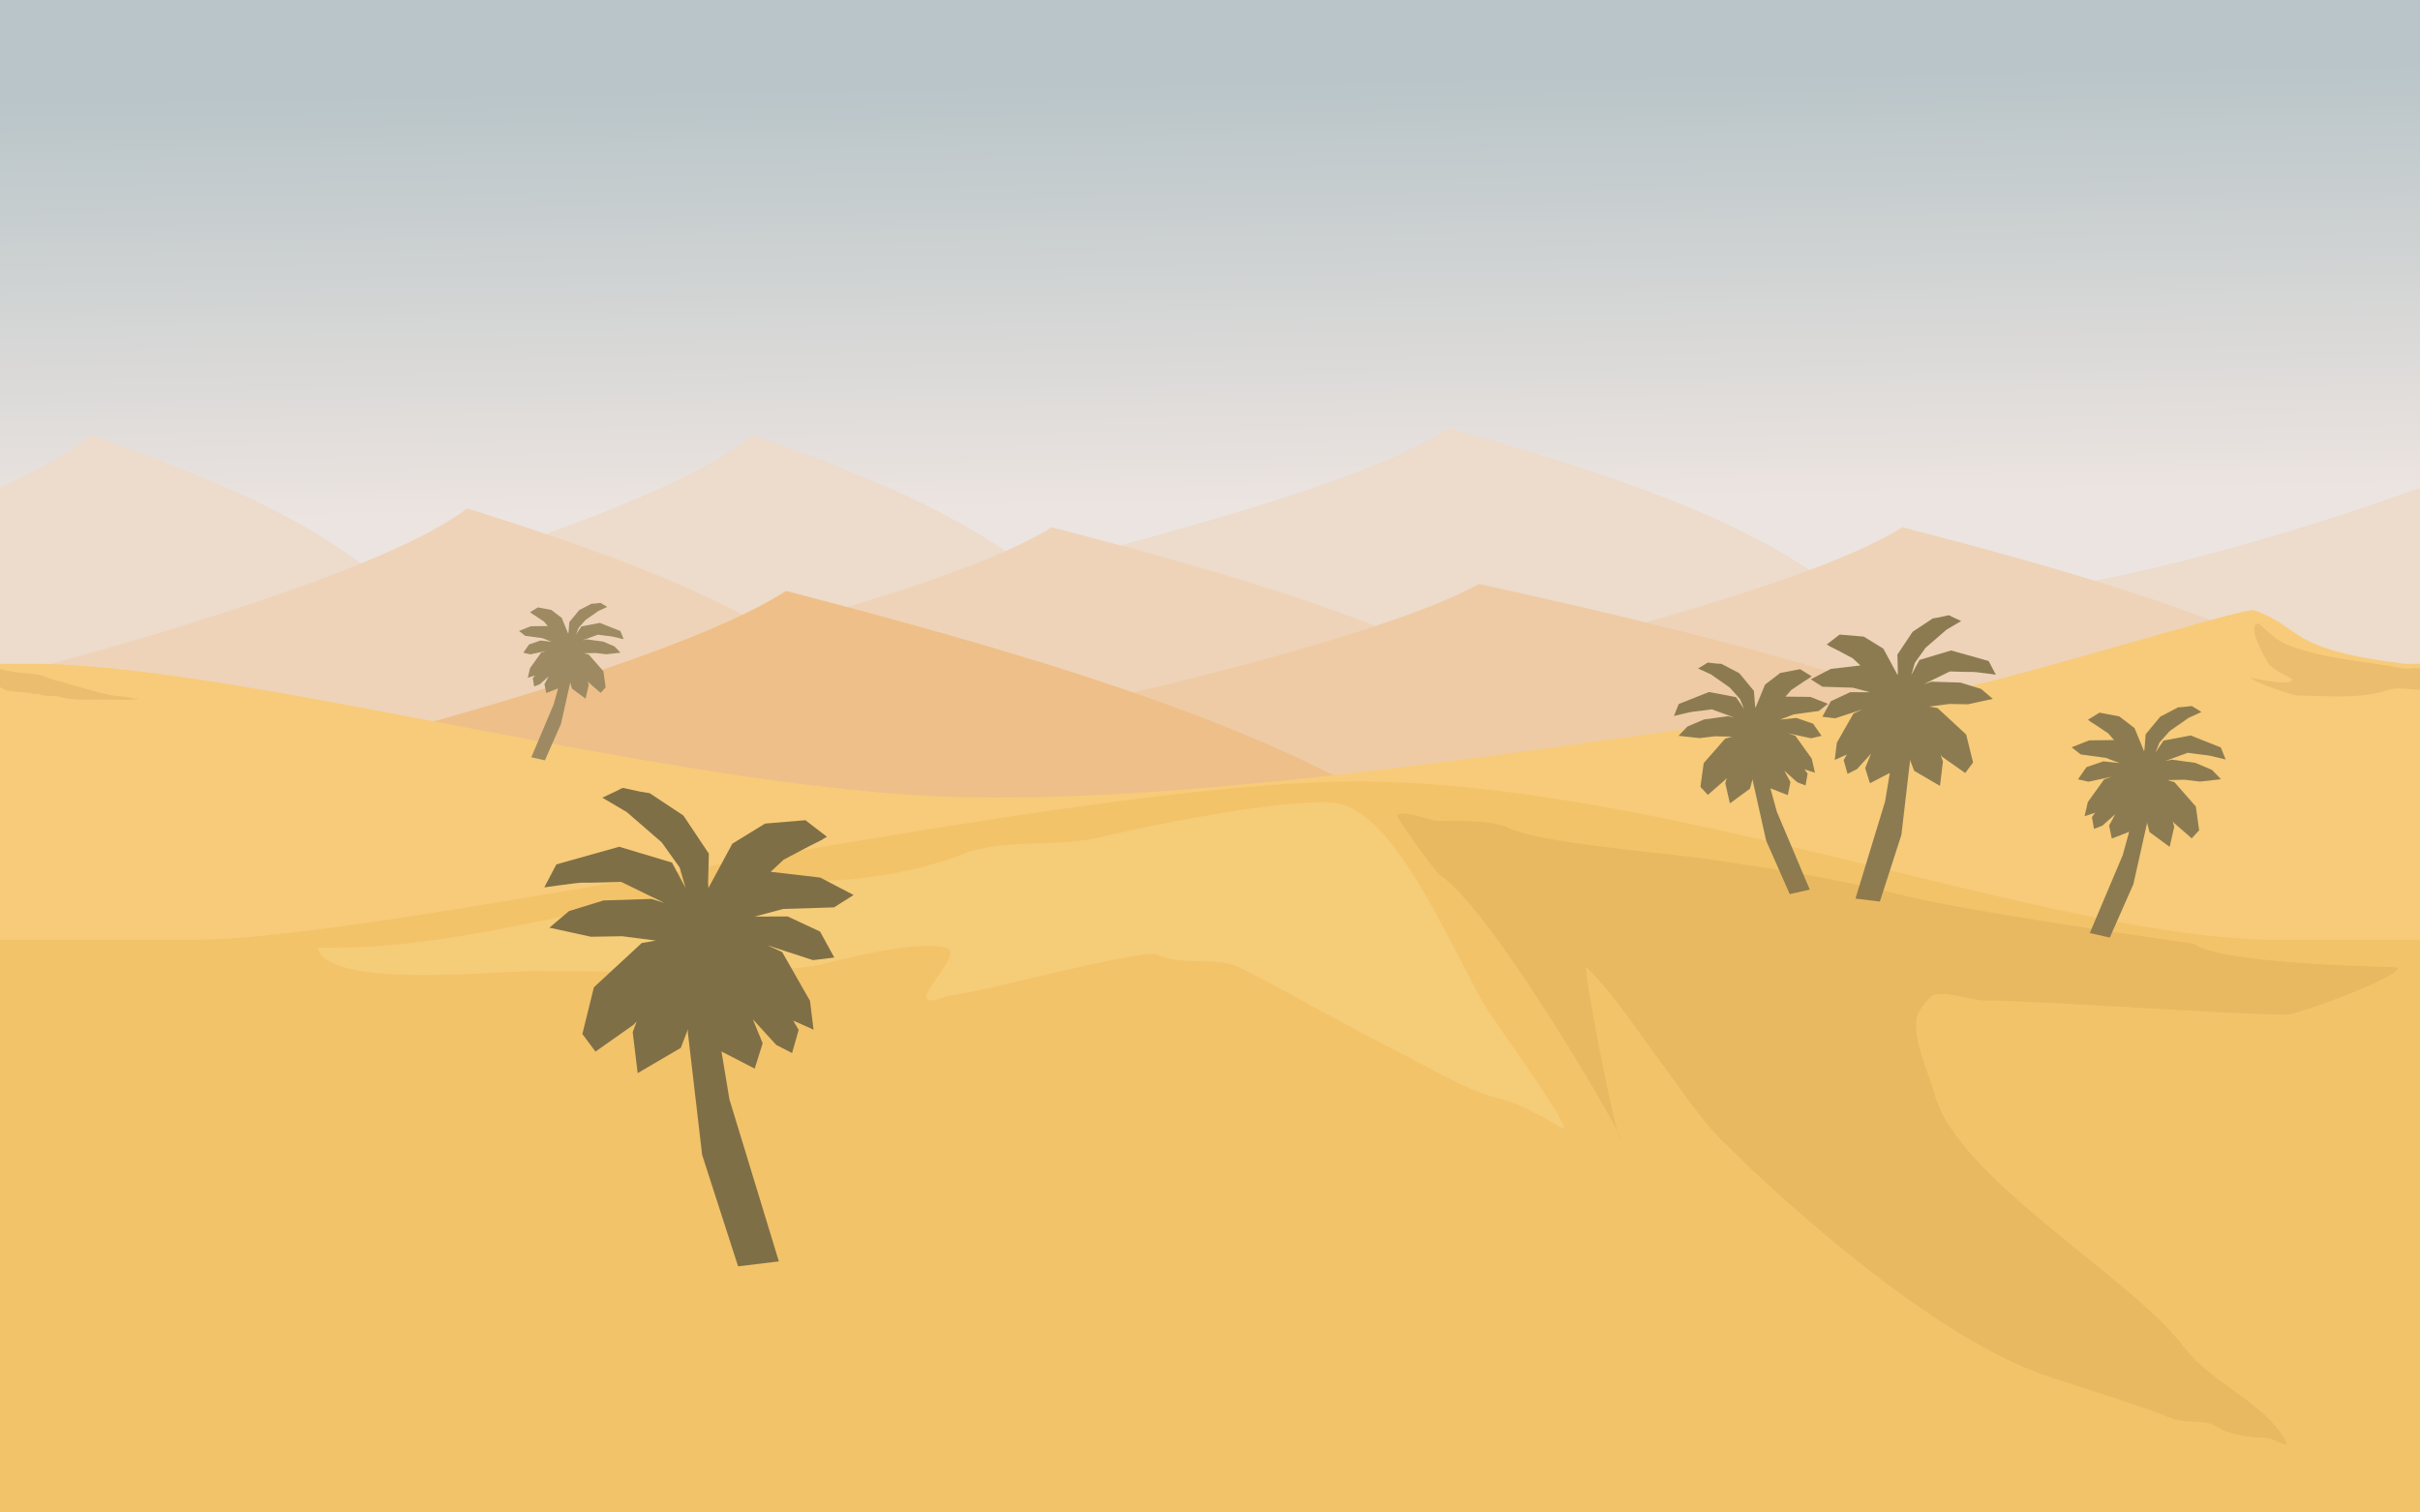 <?xml version="1.0" encoding="UTF-8" standalone="no"?>
<!-- Created with Inkscape (http://www.inkscape.org/) -->

<svg
   xmlns:dc="http://purl.org/dc/elements/1.1/"
   xmlns:cc="http://creativecommons.org/ns#"
   xmlns:rdf="http://www.w3.org/1999/02/22-rdf-syntax-ns#"
   xmlns:svg="http://www.w3.org/2000/svg"
   xmlns="http://www.w3.org/2000/svg"
   xmlns:xlink="http://www.w3.org/1999/xlink"
   xmlns:sodipodi="http://sodipodi.sourceforge.net/DTD/sodipodi-0.dtd"
   xmlns:inkscape="http://www.inkscape.org/namespaces/inkscape"
   width="1024"
   height="640"
   viewBox="0 0 270.933 169.333"
   version="1.1"
   id="svg17491"
   inkscape:version="0.92.4 (f8dce91, 2019-08-02)"
   sodipodi:docname="bg.svg"
   inkscape:export-filename="/home/hamdi/MY_FILES/works-marketplace/cartoon-tileset-02-desert-done/uploads/png2x/bg-desert.png"
   inkscape:export-xdpi="192"
   inkscape:export-ydpi="192">
  <rect x="0" y="0" width="270.933" height="169.333" fill="#333333" stroke="none"/>
  <defs
     id="defs17485">
    <clipPath
       clipPathUnits="userSpaceOnUse"
       id="clipPath17274">
      <rect
         style="opacity:1;vector-effect:none;fill:#729580;fill-opacity:1;stroke:none;stroke-width:0.702px;stroke-linecap:butt;stroke-linejoin:miter;stroke-miterlimit:4;stroke-dasharray:none;stroke-dashoffset:0;stroke-opacity:1;paint-order:normal"
         id="rect17276"
         width="270.933"
         height="169.333"
         x="274.305"
         y="35.985" />
    </clipPath>
    <clipPath
       clipPathUnits="userSpaceOnUse"
       id="clipPath37796">
      <rect
         transform="translate(-4.7050103e-6)"
         style="opacity:1;vector-effect:none;fill:#9bbbcd;fill-opacity:1;stroke:none;stroke-width:1.542;stroke-linecap:butt;stroke-linejoin:miter;stroke-miterlimit:4;stroke-dasharray:none;stroke-dashoffset:0;stroke-opacity:1;paint-order:normal"
         id="rect37798"
         width="270.933"
         height="169.333"
         x="308.028"
         y="7.3779297e-06"
         clip-path="url(#clipPath37755-8)" />
    </clipPath>
    <clipPath
       clipPathUnits="userSpaceOnUse"
       id="clipPath37755-3">
      <rect
         style="opacity:1;vector-effect:none;fill:#12222b;fill-opacity:0.689;stroke:none;stroke-width:1.542;stroke-linecap:butt;stroke-linejoin:miter;stroke-miterlimit:4;stroke-dasharray:none;stroke-dashoffset:0;stroke-opacity:1;paint-order:normal"
         id="rect37757-8"
         width="270.933"
         height="169.333"
         x="308.028"
         y="7.9375004e-06" />
    </clipPath>
    <clipPath
       clipPathUnits="userSpaceOnUse"
       id="clipPath37796-4">
      <rect
         transform="translate(-4.7050103e-6)"
         style="opacity:1;vector-effect:none;fill:#9bbbcd;fill-opacity:1;stroke:none;stroke-width:1.542;stroke-linecap:butt;stroke-linejoin:miter;stroke-miterlimit:4;stroke-dasharray:none;stroke-dashoffset:0;stroke-opacity:1;paint-order:normal"
         id="rect37798-9"
         width="270.933"
         height="169.333"
         x="308.028"
         y="7.3779297e-06"
         clip-path="url(#clipPath37755-8)" />
    </clipPath>
    <clipPath
       clipPathUnits="userSpaceOnUse"
       id="clipPath37755-3-2">
      <rect
         style="opacity:1;vector-effect:none;fill:#12222b;fill-opacity:0.689;stroke:none;stroke-width:1.542;stroke-linecap:butt;stroke-linejoin:miter;stroke-miterlimit:4;stroke-dasharray:none;stroke-dashoffset:0;stroke-opacity:1;paint-order:normal"
         id="rect37757-8-5"
         width="270.933"
         height="169.333"
         x="308.028"
         y="7.9375004e-06" />
    </clipPath>
    <linearGradient
       inkscape:collect="always"
       id="linearGradient49583">
      <stop
         style="stop-color:#6197a1;stop-opacity:1"
         offset="0"
         id="stop49579" />
      <stop
         style="stop-color:#b2c0c1;stop-opacity:1"
         offset="1"
         id="stop49581" />
    </linearGradient>
    <clipPath
       clipPathUnits="userSpaceOnUse"
       id="clipPath37796-4-7">
      <rect
         transform="translate(-4.7050103e-6)"
         style="opacity:1;vector-effect:none;fill:#9bbbcd;fill-opacity:1;stroke:none;stroke-width:1.542;stroke-linecap:butt;stroke-linejoin:miter;stroke-miterlimit:4;stroke-dasharray:none;stroke-dashoffset:0;stroke-opacity:1;paint-order:normal"
         id="rect37798-9-8"
         width="270.933"
         height="169.333"
         x="308.028"
         y="7.3779297e-06"
         clip-path="url(#clipPath37755-8)" />
    </clipPath>
    <linearGradient
       inkscape:collect="always"
       id="linearGradient19621">
      <stop
         style="stop-color:#b9c5c9;stop-opacity:1"
         offset="0"
         id="stop19617" />
      <stop
         style="stop-color:#ece4e0;stop-opacity:1"
         offset="1"
         id="stop19619" />
    </linearGradient>
    <clipPath
       clipPathUnits="userSpaceOnUse"
       id="clipPath37755-3-2-4">
      <rect
         style="opacity:1;vector-effect:none;fill:#12222b;fill-opacity:0.689;stroke:none;stroke-width:1.542;stroke-linecap:butt;stroke-linejoin:miter;stroke-miterlimit:4;stroke-dasharray:none;stroke-dashoffset:0;stroke-opacity:1;paint-order:normal"
         id="rect37757-8-5-5"
         width="270.933"
         height="169.333"
         x="308.028"
         y="7.9375004e-06" />
    </clipPath>
    <clipPath
       clipPathUnits="userSpaceOnUse"
       id="clipPath37796-4-7-5">
      <rect
         transform="translate(-4.7050103e-6)"
         style="opacity:1;vector-effect:none;fill:#9bbbcd;fill-opacity:1;stroke:none;stroke-width:1.542;stroke-linecap:butt;stroke-linejoin:miter;stroke-miterlimit:4;stroke-dasharray:none;stroke-dashoffset:0;stroke-opacity:1;paint-order:normal"
         id="rect37798-9-8-0"
         width="270.933"
         height="169.333"
         x="308.028"
         y="7.3779297e-06"
         clip-path="url(#clipPath37755-8)" />
    </clipPath>
    <linearGradient
       inkscape:collect="always"
       xlink:href="#linearGradient19621"
       id="linearGradient2387"
       gradientUnits="userSpaceOnUse"
       x1="449.278"
       y1="17.649"
       x2="449.278"
       y2="67.453" />
    <clipPath
       clipPathUnits="userSpaceOnUse"
       id="clipPath37755-3-2-4-3">
      <rect
         style="opacity:1;vector-effect:none;fill:#12222b;fill-opacity:0.689;stroke:none;stroke-width:1.542;stroke-linecap:butt;stroke-linejoin:miter;stroke-miterlimit:4;stroke-dasharray:none;stroke-dashoffset:0;stroke-opacity:1;paint-order:normal"
         id="rect37757-8-5-5-6"
         width="270.933"
         height="169.333"
         x="308.028"
         y="7.9375004e-06" />
    </clipPath>
    <clipPath
       clipPathUnits="userSpaceOnUse"
       id="clipPath2041">
      <rect
         transform="translate(-4.7050103e-6)"
         style="opacity:1;vector-effect:none;fill:#9bbbcd;fill-opacity:1;stroke:none;stroke-width:1.542;stroke-linecap:butt;stroke-linejoin:miter;stroke-miterlimit:4;stroke-dasharray:none;stroke-dashoffset:0;stroke-opacity:1;paint-order:normal"
         id="rect2039"
         width="270.933"
         height="169.333"
         x="308.028"
         y="7.3779297e-06"
         clip-path="url(#clipPath37755-8)" />
    </clipPath>
    <clipPath
       clipPathUnits="userSpaceOnUse"
       id="clipPath2053">
      <rect
         style="opacity:1;vector-effect:none;fill:#12222b;fill-opacity:0.689;stroke:none;stroke-width:1.542;stroke-linecap:butt;stroke-linejoin:miter;stroke-miterlimit:4;stroke-dasharray:none;stroke-dashoffset:0;stroke-opacity:1;paint-order:normal"
         id="rect2051"
         width="270.933"
         height="169.333"
         x="308.028"
         y="7.9375004e-06" />
    </clipPath>
    <linearGradient
       inkscape:collect="always"
       xlink:href="#linearGradient19621"
       id="linearGradient957"
       gradientUnits="userSpaceOnUse"
       x1="418.056"
       y1="17.818"
       x2="418.72"
       y2="60.343" />
    <linearGradient
       inkscape:collect="always"
       xlink:href="#linearGradient49583"
       id="linearGradient959"
       gradientUnits="userSpaceOnUse"
       x1="419.228"
       y1="16.89"
       x2="419.228"
       y2="158.37" />
  </defs>
  <sodipodi:namedview
     id="base"
     pagecolor="#ffffff"
     bordercolor="#666666"
     borderopacity="1.0"
     inkscape:pageopacity="0.0"
     inkscape:pageshadow="2"
     inkscape:zoom="0.30614094"
     inkscape:cx="382.37943"
     inkscape:cy="169.62556"
     inkscape:document-units="px"
     inkscape:current-layer="layer1"
     showgrid="false"
     units="px"
     inkscape:window-width="1320"
     inkscape:window-height="747"
     inkscape:window-x="46"
     inkscape:window-y="21"
     inkscape:window-maximized="1" />
  <g
     inkscape:label="Layer 1"
     inkscape:groupmode="layer"
     id="layer1"
     transform="translate(0,-127.667)">
    <g
       style="fill:url(#linearGradient959);fill-opacity:1"
       transform="translate(-308.028,127.667)"
       clip-path="url(#clipPath37796-4-7)"
       id="use4717">
      <rect
         inkscape:export-ydpi="192"
         inkscape:export-xdpi="192"
         inkscape:export-filename="/home/hamdi/MY_FILES/works-marketplace/tileset-swamp/example-swamp/raster/rect19224.png"
         transform="matrix(1.126,0,0,1.126,-49.814,-10.882)"
         style="opacity:1;vector-effect:none;fill:url(#linearGradient957);fill-opacity:1;stroke:none;stroke-width:1.542;stroke-linecap:butt;stroke-linejoin:miter;stroke-miterlimit:4;stroke-dasharray:none;stroke-dashoffset:0;stroke-opacity:1;paint-order:normal"
         id="rect901"
         width="270.933"
         height="169.333"
         x="308.028"
         y="7.3779297e-06"
         clip-path="url(#clipPath37755-3-2-4)" />
      <path
         inkscape:connector-curvature="0"
         id="path903"
         d="m 581.926,53.525 c 0,0 -29.373,11.412 -52.759,13.47 9.484,5.475 36.108,13.283 36.108,13.283 l 27.502,-2.432 z"
         style="opacity:1;vector-effect:none;fill:#eddbcb;fill-opacity:1;stroke:none;stroke-width:0.167;stroke-linecap:butt;stroke-linejoin:round;stroke-miterlimit:1.414;stroke-dasharray:none;stroke-dashoffset:0;stroke-opacity:1" />
      <path
         sodipodi:nodetypes="cccccc"
         inkscape:connector-curvature="0"
         id="path905"
         style="clip-rule:evenodd;fill:#eddbcb;fill-opacity:1;fill-rule:evenodd;stroke-width:0.167;stroke-linejoin:round;stroke-miterlimit:1.414"
         d="m 278.914,65.111 c 0,0 30.884,-9.024 39.294,-16.429 15.639,5.553 25.495,10.181 32.723,16.429 l -4.095,12.737 -60.888,-2.363 z" />
      <path
         sodipodi:nodetypes="cccccc"
         inkscape:connector-curvature="0"
         id="path907"
         style="clip-rule:evenodd;fill:#eddbcb;fill-opacity:1;fill-rule:evenodd;stroke-width:0.186;stroke-linejoin:round;stroke-miterlimit:1.414"
         d="m 421.101,64.151 c 0,0 38.586,-8.908 49.094,-16.218 19.539,5.482 31.854,10.051 40.884,16.218 l -5.116,12.574 -76.073,-2.332 z" />
      <path
         d="m 353.001,65.111 c 0,0 30.884,-9.024 39.294,-16.429 15.639,5.553 25.495,10.181 32.723,16.429 l -4.095,12.737 -60.888,-2.363 z"
         style="clip-rule:evenodd;fill:#eddbcb;fill-opacity:1;fill-rule:evenodd;stroke-width:0.167;stroke-linejoin:round;stroke-miterlimit:1.414"
         id="path909"
         inkscape:connector-curvature="0"
         sodipodi:nodetypes="cccccc" />
      <path
         sodipodi:nodetypes="cccccc"
         inkscape:connector-curvature="0"
         id="path911"
         style="clip-rule:evenodd;fill:#eed3b8;fill-opacity:1;fill-rule:evenodd;stroke-width:0.194;stroke-linejoin:round;stroke-miterlimit:1.414"
         d="m 311.841,74.818 c 0,0 38.104,-9.835 48.482,-17.904 19.295,6.052 31.456,11.096 40.374,17.904 l -5.052,13.881 -75.124,-2.575 z" />
      <path
         d="m 362.112,78.276 c 0,0 50.018,-10.571 63.64,-19.246 25.328,6.506 41.291,11.927 52.998,19.246 l -6.632,14.921 -98.612,-2.768 z"
         style="clip-rule:evenodd;fill:#eed3b8;fill-opacity:1;fill-rule:evenodd;stroke-width:0.231;stroke-linejoin:round;stroke-miterlimit:1.414"
         id="path913"
         inkscape:connector-curvature="0"
         sodipodi:nodetypes="cccccc" />
      <path
         sodipodi:nodetypes="cccccc"
         inkscape:connector-curvature="0"
         id="path915"
         style="clip-rule:evenodd;fill:#eed3b8;fill-opacity:1;fill-rule:evenodd;stroke-width:0.231;stroke-linejoin:round;stroke-miterlimit:1.414"
         d="m 457.362,78.276 c 0,0 50.018,-10.571 63.64,-19.246 25.328,6.506 41.291,11.927 52.998,19.246 l -6.632,14.921 -98.612,-2.768 z" />
      <path
         sodipodi:nodetypes="cccccc"
         inkscape:connector-curvature="0"
         id="path917"
         style="clip-rule:evenodd;fill:#eecba5;fill-opacity:1;fill-rule:evenodd;stroke-width:0.276;stroke-linejoin:round;stroke-miterlimit:1.414"
         d="m 391.216,86.712 c 0,0 64.768,-11.718 82.407,-21.332 32.797,7.211 53.468,13.22 68.626,21.332 l -8.588,16.538 -127.692,-3.068 z" />
      <g
         style="fill:#477d86;fill-opacity:1"
         transform="matrix(1.168,0,0,1.527,302.516,31.375)"
         id="g921">
        <g
           style="fill:#477d86;fill-opacity:1"
           id="g919"
           transform="matrix(1,0,0.078,1,-3.265,0)" />
      </g>
      <g
         style="fill:#477d86;fill-opacity:1"
         transform="matrix(0.941,0,0,1.525,324.453,33.32)"
         id="g925">
        <g
           style="fill:#477d86;fill-opacity:1"
           id="g923"
           transform="matrix(1,0,-0.036,1,33.752,0)" />
      </g>
      <g
         id="g929"
         transform="matrix(0.915,0,0,1.268,460.73,44.231)"
         style="fill:#477d86;fill-opacity:1">
        <g
           transform="matrix(1,0,0.078,1,-3.265,0)"
           id="g927"
           style="fill:#477d86;fill-opacity:1" />
      </g>
      <path
         sodipodi:nodetypes="cccccc"
         inkscape:connector-curvature="0"
         id="path931"
         style="clip-rule:evenodd;opacity:1;vector-effect:none;fill:#eebf88;fill-opacity:1;fill-rule:evenodd;stroke-width:0.28;stroke-linecap:butt;stroke-linejoin:round;stroke-miterlimit:1.414;stroke-dasharray:none;stroke-dashoffset:0;stroke-opacity:1"
         d="m 311.559,91.896 c 0,0 66.393,-14.136 84.475,-25.734 33.62,8.699 54.809,15.948 70.348,25.734 l -21.038,7.62 -102.655,0.053 z" />
      <path
         sodipodi:nodetypes="csssscccccc"
         d="m 305.198,74.316 h 6.547 c 21.782,0 67.233,12.733 98.767,14.707 31.215,1.954 81.034,-7.244 110.587,-10.633 8.247,-0.946 38.101,-10.481 39.286,-10.06 5.621,1.996 3.434,4.346 16.863,5.987 h 3.998 V 141.989 H 304.935 l 0.265,-67.673 z"
         style="clip-rule:evenodd;fill:#f7cb79;fill-opacity:1;fill-rule:evenodd;stroke-width:0.276;stroke-linejoin:round;stroke-miterlimit:1.414"
         id="path933"
         inkscape:connector-curvature="0" />
      <path
         inkscape:connector-curvature="0"
         id="path935"
         style="clip-rule:evenodd;opacity:1;vector-effect:none;fill:#f3c369;fill-opacity:1;fill-rule:evenodd;stroke:none;stroke-width:0.323;stroke-linecap:butt;stroke-linejoin:miter;stroke-miterlimit:1.414;stroke-dasharray:none;stroke-dashoffset:0;stroke-opacity:1;paint-order:normal"
         d="m 304.782,105.21 c 0,0 12.633,0 24.93,0 22.378,0 97.81,-17.716 130.269,-17.716 34.653,0 78.042,17.716 102.93,17.716 12.929,0 25.469,0 25.469,0 v 70.379 H 304.511 L 304.783,105.21 Z" />
      <path
         sodipodi:nodetypes="cccccccccccccccccccccccccccccccccccccccccccccccccccccccccccccccccccccccccccc"
         inkscape:connector-curvature="0"
         id="path937"
         d="m 526.204,68.878 -1.154,0.254 -0.63,0.101 -2.262,1.497 -1.706,2.558 0.052,1.982 -0.024,0.319 -1.601,-2.97 -2.196,-1.348 -2.7,-0.226 -1.446,1.111 0.287,0.152 -0.053,-10e-4 0.95,0.476 1.723,0.911 0.868,0.807 -3.32,0.387 -2.24,1.168 1.315,0.829 3.396,0.105 c 0,0 1.05,0.284 1.917,0.511 l -2.217,-0.005 -2.162,1.011 -0.954,1.74 1.425,0.174 3.012,-0.98 0.025,-0.005 -0.969,0.442 -1.867,3.273 -0.235,1.927 1.358,-0.607 -0.363,0.625 0.441,1.546 1.062,-0.54 1.568,-1.721 -0.659,1.609 0.533,1.697 2.226,-1.148 -0.533,3.21 -3.312,10.854 2.732,0.333 2.41,-7.469 0.961,-8.24 -0.015,-0.196 0.484,1.267 2.888,1.69 0.333,-2.739 -0.264,-0.722 0.199,0.215 2.56,1.804 0.878,-1.18 -0.773,-3.131 -3.205,-2.964 -0.953,-0.163 2.274,-0.293 2.081,0.035 2.785,-0.607 -1.317,-1.113 -2.312,-0.711 -3.229,-0.102 -0.858,0.276 2.911,-1.42 c 0,0 2.35,0.08 2.563,0.055 0.213,-0.026 2.584,0.315 2.584,0.315 l -0.809,-1.54 -4.209,-1.182 -3.538,1.062 -0.911,1.695 0.399,-1.372 1.201,-1.681 2.345,-2.031 1.635,-0.962 -1.136,-0.537 -0.105,-0.072 -0.035,0.006 z"
         style="opacity:1;vector-effect:none;fill:#8c7b51;fill-opacity:1;stroke:none;stroke-width:0.236;stroke-linecap:butt;stroke-linejoin:miter;stroke-miterlimit:4;stroke-dasharray:none;stroke-dashoffset:0;stroke-opacity:1;paint-order:normal" />
      <path
         style="opacity:1;vector-effect:none;fill:#8c7b51;fill-opacity:1;stroke:none;stroke-width:0.197;stroke-linecap:butt;stroke-linejoin:miter;stroke-miterlimit:4;stroke-dasharray:none;stroke-dashoffset:0;stroke-opacity:1;paint-order:normal"
         d="m 499.232,74.181 0.98,0.111 0.531,0.029 2.006,1.046 1.637,1.974 0.128,1.648 0.047,0.263 1.071,-2.603 1.705,-1.308 2.22,-0.421 1.296,0.796 -0.225,0.151 0.044,-0.005 -0.747,0.477 -1.35,0.905 -0.65,0.745 2.788,0.034 1.959,0.775 -1.019,0.802 -2.808,0.381 c 0,0 -0.846,0.327 -1.546,0.589 l 1.839,-0.196 1.881,0.651 0.942,1.361 -1.167,0.267 -2.583,-0.552 -0.021,-0.002 0.842,0.283 1.832,2.553 0.361,1.579 -1.179,-0.386 0.355,0.487 -0.232,1.321 -0.928,-0.356 -1.45,-1.292 0.686,1.277 -0.296,1.454 -1.946,-0.759 0.72,2.617 3.686,8.717 -2.238,0.512 -2.645,-5.987 -1.51,-6.752 -0.005,-0.164 -0.292,1.093 -2.25,1.652 -0.514,-2.243 0.156,-0.622 -0.146,0.196 -1.967,1.718 -0.83,-0.903 0.37,-2.664 2.403,-2.736 0.776,-0.218 -1.912,-0.046 -1.723,0.209 -2.363,-0.263 0.996,-1.038 1.856,-0.79 2.669,-0.364 0.736,0.155 -2.537,-0.926 c 0,0 -1.943,0.27 -2.122,0.267 -0.179,-0.003 -2.116,0.485 -2.116,0.485 l 0.538,-1.347 3.389,-1.344 3.027,0.575 0.902,1.328 -0.45,-1.103 -1.142,-1.291 -2.121,-1.482 -1.439,-0.656 0.896,-0.544 0.081,-0.069 0.03,0.002 z"
         id="path939"
         inkscape:connector-curvature="0"
         sodipodi:nodetypes="cccccccccccccccccccccccccccccccccccccccccccccccccccccccccccccccccccccccccccc" />
      <path
         sodipodi:nodetypes="cccccccccccccccccccccccccccccccccccccccccccccccccccccccccccccccccccccccccccc"
         inkscape:connector-curvature="0"
         id="path941"
         d="m 553.402,79.046 -0.98,0.111 -0.531,0.029 -2.006,1.046 -1.637,1.974 -0.128,1.648 -0.047,0.263 -1.071,-2.603 -1.705,-1.308 -2.22,-0.421 -1.296,0.796 0.225,0.151 -0.044,-0.005 0.747,0.477 1.35,0.905 0.65,0.745 -2.788,0.034 -1.959,0.775 1.019,0.802 2.808,0.381 c 0,0 0.846,0.327 1.546,0.589 l -1.839,-0.196 -1.881,0.651 -0.942,1.361 1.167,0.267 2.583,-0.552 0.021,-0.002 -0.842,0.283 -1.832,2.553 -0.361,1.579 1.179,-0.386 -0.355,0.487 0.232,1.321 0.928,-0.356 1.45,-1.292 -0.686,1.277 0.296,1.454 1.946,-0.759 -0.72,2.617 -3.686,8.717 2.238,0.512 2.645,-5.987 1.51,-6.752 0.005,-0.164 0.292,1.093 2.25,1.652 0.514,-2.243 -0.156,-0.622 0.146,0.196 1.967,1.718 0.83,-0.903 -0.37,-2.664 -2.403,-2.736 -0.776,-0.218 1.912,-0.046 1.723,0.209 2.363,-0.263 -0.996,-1.038 -1.856,-0.79 -2.669,-0.364 -0.736,0.155 2.537,-0.926 c 0,0 1.943,0.27 2.122,0.267 0.179,-0.003 2.116,0.485 2.116,0.485 l -0.538,-1.347 -3.389,-1.344 -3.027,0.575 -0.902,1.328 0.45,-1.103 1.142,-1.291 2.121,-1.482 1.439,-0.656 -0.896,-0.544 -0.081,-0.069 -0.03,0.002 z"
         style="opacity:1;vector-effect:none;fill:#8c7b51;fill-opacity:1;stroke:none;stroke-width:0.197;stroke-linecap:butt;stroke-linejoin:miter;stroke-miterlimit:4;stroke-dasharray:none;stroke-dashoffset:0;stroke-opacity:1;paint-order:normal" />
      <path
         style="opacity:1;vector-effect:none;fill:#9d8a62;fill-opacity:1;stroke:none;stroke-width:0.134;stroke-linecap:butt;stroke-linejoin:miter;stroke-miterlimit:4;stroke-dasharray:none;stroke-dashoffset:0;stroke-opacity:1;paint-order:normal"
         d="m 375.269,67.5 -0.666,0.075 -0.361,0.02 -1.364,0.711 -1.113,1.342 -0.087,1.121 -0.032,0.179 -0.728,-1.77 -1.159,-0.89 -1.509,-0.286 -0.881,0.541 0.153,0.103 -0.03,-0.004 0.508,0.325 0.918,0.615 0.442,0.506 -1.896,0.023 -1.332,0.527 0.693,0.545 1.909,0.259 c 0,0 0.575,0.222 1.051,0.401 l -1.25,-0.133 -1.279,0.443 -0.64,0.925 0.794,0.182 1.756,-0.376 0.014,-0.001 -0.573,0.192 -1.245,1.736 -0.246,1.073 0.801,-0.262 -0.242,0.331 0.158,0.898 0.631,-0.242 0.986,-0.878 -0.466,0.869 0.201,0.989 1.323,-0.516 -0.489,1.779 -2.506,5.927 1.521,0.348 1.798,-4.071 1.027,-4.591 0.003,-0.111 0.198,0.743 1.53,1.123 0.349,-1.525 -0.106,-0.423 0.099,0.133 1.338,1.168 0.565,-0.614 -0.252,-1.811 -1.634,-1.86 -0.528,-0.148 1.3,-0.031 1.172,0.142 1.607,-0.179 -0.677,-0.705 -1.262,-0.537 -1.815,-0.248 -0.5,0.105 1.725,-0.63 c 0,0 1.321,0.184 1.442,0.182 0.122,-0.002 1.439,0.329 1.439,0.329 l -0.366,-0.916 -2.305,-0.914 -2.058,0.391 -0.614,0.903 0.306,-0.75 0.776,-0.878 1.442,-1.007 0.979,-0.446 -0.609,-0.37 -0.055,-0.047 -0.02,0.001 z"
         id="path943"
         inkscape:connector-curvature="0"
         sodipodi:nodetypes="cccccccccccccccccccccccccccccccccccccccccccccccccccccccccccccccccccccccccccc" />
      <path
         sodipodi:nodetypes="ccscssccccscccscscccsssc"
         inkscape:connector-curvature="0"
         id="path945"
         d="m 553.67,105.662 c -4.314,-0.605 -25.555,-3.677 -32.015,-5.292 -7.666,-1.916 -14.838,-3.102 -22.754,-4.233 -4.566,-0.652 -18.59,-1.754 -21.96,-3.44 -1.852,-0.926 -6.158,-0.794 -8.202,-0.794 -0.286,0 -4.233,-1.446 -4.233,-0.529 0,0.422 4.205,6.243 4.763,6.615 6.018,4.012 21.235,30.496 20.108,29.369 -0.588,-0.588 -4.292,-19.638 -3.704,-19.05 3.318,3.318 5.526,6.926 8.467,10.848 2.104,2.806 4.172,6.025 6.615,8.467 8.883,8.883 24.788,22.55 36.513,26.458 4.599,1.533 9.558,2.977 14.023,4.763 1.229,0.492 3.725,0.102 4.763,0.794 1.469,0.98 3.748,1.323 5.556,1.323 0.813,0 2.745,1.256 2.381,0.529 -2.192,-4.383 -8.398,-6.612 -11.377,-10.583 -6,-7.999 -25.675,-19.093 -28.046,-28.575 -0.465,-1.861 -3.028,-7.1 -1.587,-9.26 0.165,-0.247 1.073,-1.463 1.323,-1.587 1.366,-0.683 4.392,0.529 5.821,0.529 6.169,0 27.856,1.587 33.867,1.587 1.374,0 13.275,-4.452 12.435,-5.292 -0.085,-0.085 -19.548,-0.241 -22.754,-2.646 z"
         style="opacity:1;vector-effect:none;fill:#a3702f;fill-opacity:0.128;stroke:none;stroke-width:0.236;stroke-linecap:butt;stroke-linejoin:miter;stroke-miterlimit:4;stroke-dasharray:none;stroke-dashoffset:0;stroke-opacity:1;paint-order:normal" />
      <path
         inkscape:connector-curvature="0"
         id="path947"
         d="m 560.946,69.811 c 0.923,0.896 1.982,1.904 3.175,2.381 4.073,1.629 8.71,1.795 12.965,2.646 0.548,0.11 1.179,-0.135 1.72,0 1.375,0.344 3.075,0.661 4.498,0.661 2.387,0 4.787,0.767 7.011,1.323 0.732,0.183 1.629,0.661 2.381,0.661 0.182,0 0.711,0.132 0.529,0.132 -1.157,0 -2.208,-0.177 -3.307,-0.397 -3.381,-0.676 -7.526,0 -10.98,0 -0.951,0 -2.521,-0.306 -3.44,0 -3.368,1.123 -6.771,0.661 -10.186,0.661 -0.641,0 -5.292,-1.65 -5.292,-1.984 0,-0.079 4.63,1.102 4.63,0.132 0,-0.053 -2.204,-1.056 -2.646,-1.72 -0.292,-0.439 -2.665,-4.498 -1.058,-4.498 z"
         style="opacity:1;vector-effect:none;fill:#a3702f;fill-opacity:0.133;stroke:none;stroke-width:0.236;stroke-linecap:butt;stroke-linejoin:miter;stroke-miterlimit:4;stroke-dasharray:none;stroke-dashoffset:0;stroke-opacity:1;paint-order:normal" />
      <path
         inkscape:connector-curvature="0"
         id="path949"
         d="m 307.794,74.807 c 0.433,0.176 0.905,0.215 1.356,0.327 0.983,0.246 2.034,0.206 3.04,0.374 0.656,0.109 1.259,0.455 1.871,0.608 2.17,0.543 4.257,1.291 6.455,1.731 0.706,0.141 1.486,0.077 2.198,0.281 0.473,0.135 0.996,0.017 0.935,0.047 -0.58,0.29 -3.159,0.14 -4.022,0.14 -1.387,0 -3.622,0.118 -4.818,-0.281 -0.621,-0.207 -1.766,0.006 -2.432,-0.327 -0.138,-0.069 -0.366,0.05 -0.514,0 -1.169,-0.39 -2.673,-0.02 -3.695,-0.702 -0.388,-0.258 -1.243,0.174 -1.684,-0.047 -0.293,-0.146 -0.719,-2.659 1.31,-2.152 z"
         style="opacity:1;vector-effect:none;fill:#a3702f;fill-opacity:0.133;stroke:none;stroke-width:0.236;stroke-linecap:butt;stroke-linejoin:miter;stroke-miterlimit:4;stroke-dasharray:none;stroke-dashoffset:0;stroke-opacity:1;paint-order:normal" />
      <path
         inkscape:connector-curvature="0"
         id="path951"
         d="m 343.575,106.097 c 19.02,0.389 36.881,-7.484 55.752,-7.484 5.316,0 11.758,-1.111 16.464,-2.993 4.397,-1.759 10.783,-0.731 15.341,-1.871 4.752,-1.188 22.642,-4.816 26.941,-3.742 6.98,1.745 13.147,18.037 16.838,23.573 1.163,1.745 8.232,11.582 8.232,12.722 0,0.361 -3.679,-2.416 -7.484,-3.368 -3.524,-0.881 -7.915,-3.584 -11.225,-5.238 -5.921,-2.961 -11.783,-6.453 -17.586,-9.354 -2.667,-1.334 -6.557,-0.098 -9.354,-1.497 -1.182,-0.591 -17.841,3.643 -20.206,4.116 -1.213,0.243 -2.655,0.386 -3.742,0.748 -5.292,1.764 2.89,-4.984 0.374,-5.613 -3.251,-0.813 -10.553,1.048 -13.845,1.871 -4.605,1.151 -26.271,0.748 -32.179,0.748 -4.412,0 -23.151,2.062 -24.322,-2.619 z"
         style="opacity:1;vector-effect:none;fill:#ffefb9;fill-opacity:0.192;stroke:none;stroke-width:0.236;stroke-linecap:butt;stroke-linejoin:miter;stroke-miterlimit:4;stroke-dasharray:none;stroke-dashoffset:0;stroke-opacity:1;paint-order:normal" />
      <path
         style="opacity:1;vector-effect:none;fill:#7f6f46;fill-opacity:1;stroke:none;stroke-width:0.394;stroke-linecap:butt;stroke-linejoin:miter;stroke-miterlimit:4;stroke-dasharray:none;stroke-dashoffset:0;stroke-opacity:1;paint-order:normal"
         d="m 377.775,88.207 1.929,0.424 1.053,0.169 3.78,2.502 2.851,4.274 -0.087,3.311 0.04,0.534 2.676,-4.963 3.669,-2.253 4.511,-0.377 2.417,1.856 -0.48,0.254 0.089,-0.002 -1.588,0.796 -2.879,1.523 -1.45,1.349 5.548,0.646 3.743,1.952 -2.197,1.386 -5.675,0.175 c 0,0 -1.754,0.475 -3.203,0.853 l 3.705,-0.008 3.613,1.689 1.593,2.908 -2.381,0.29 -5.033,-1.638 -0.042,-0.008 1.619,0.739 3.119,5.468 0.392,3.221 -2.269,-1.014 0.607,1.045 -0.737,2.584 -1.775,-0.902 -2.621,-2.875 1.101,2.688 -0.891,2.836 -3.72,-1.918 0.891,5.364 5.534,18.136 -4.565,0.556 -4.026,-12.48 -1.606,-13.769 0.025,-0.327 -0.809,2.117 -4.826,2.824 -0.557,-4.577 0.44,-1.206 -0.332,0.36 -4.277,3.015 -1.467,-1.972 1.291,-5.232 5.356,-4.952 1.592,-0.272 -3.8,-0.489 -3.477,0.059 -4.654,-1.015 2.2,-1.86 3.863,-1.189 5.395,-0.171 1.434,0.462 -4.863,-2.373 c 0,0 -3.927,0.134 -4.283,0.092 -0.356,-0.043 -4.317,0.526 -4.317,0.526 l 1.352,-2.573 7.033,-1.975 5.912,1.774 1.522,2.833 -0.667,-2.292 -2.007,-2.809 -3.918,-3.393 -2.731,-1.607 1.898,-0.898 0.176,-0.121 0.059,0.01 z"
         id="path953"
         inkscape:connector-curvature="0"
         sodipodi:nodetypes="cccccccccccccccccccccccccccccccccccccccccccccccccccccccccccccccccccccccccccc" />
    </g>
  </g>
</svg>
